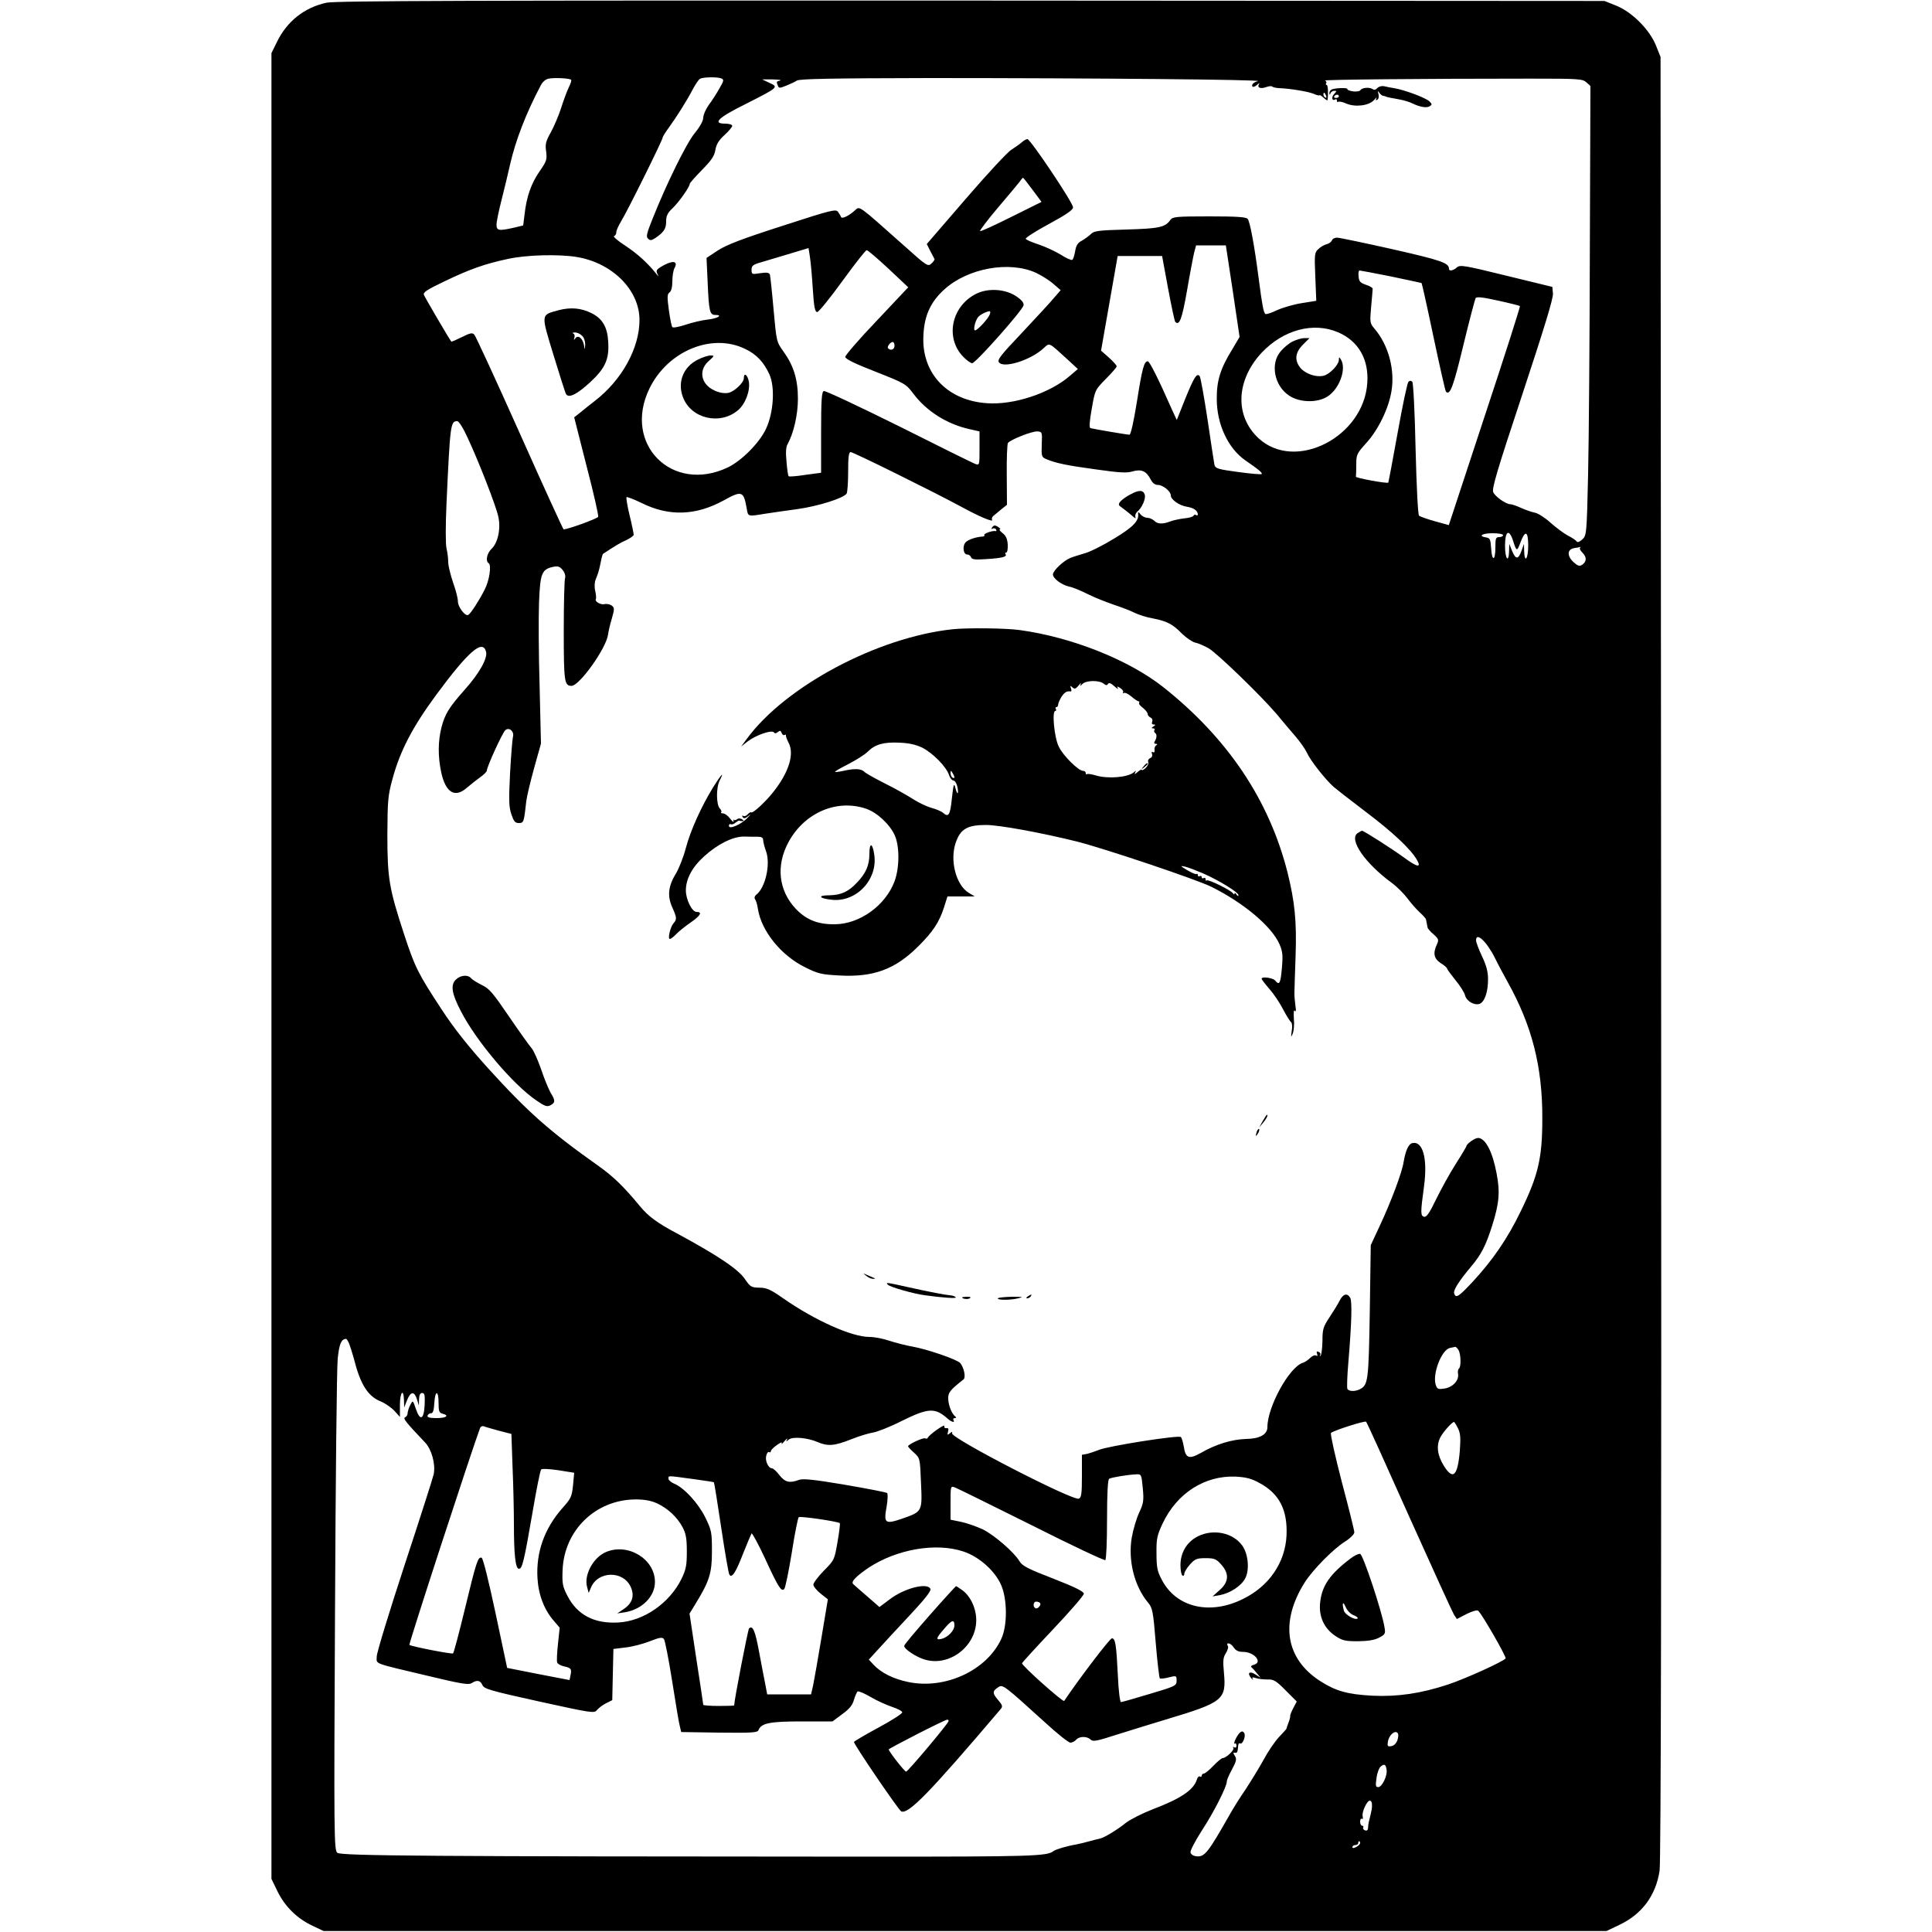 <?xml version="1.0" standalone="no"?>
<!DOCTYPE svg PUBLIC "-//W3C//DTD SVG 20010904//EN"
 "http://www.w3.org/TR/2001/REC-SVG-20010904/DTD/svg10.dtd">
<svg version="1.0" xmlns="http://www.w3.org/2000/svg"
 width="1000pt" height="1000pt" viewBox="0 0 1000 1000"
 preserveAspectRatio="xMidYMid meet">
<g transform="translate(0,1000) scale(0.1,-0.1)"
fill="#000000" stroke="none">
<path d="M1690 9986 c-115 -25 -204 -96 -256 -202 l-29 -59 0 -4725 0 -4725
32 -66 c39 -79 102 -140 181 -177 l57 -27 3320 0 3320 0 65 31 c119 56 190
152 210 281 7 47 10 1531 8 4728 l-3 4660 -24 60 c-33 82 -124 173 -206 206
l-60 24 -3280 2 c-2562 1 -3292 -1 -3335 -11z m1266 -399 c3 -3 -2 -19 -11
-37 -9 -18 -27 -66 -40 -107 -13 -41 -38 -99 -54 -128 -26 -46 -30 -61 -24
-100 5 -41 2 -50 -35 -103 -42 -61 -67 -130 -77 -223 l-7 -56 -50 -12 c-77
-17 -88 -15 -88 17 0 15 12 72 26 127 14 55 34 138 44 183 28 124 83 267 160
412 9 17 26 31 40 33 30 6 109 2 116 -6z m778 7 c14 -6 13 -12 -11 -53 -14
-25 -39 -64 -55 -85 -15 -21 -28 -51 -28 -65 0 -16 -17 -47 -44 -80 -43 -52
-145 -259 -219 -445 -29 -72 -34 -91 -23 -101 11 -11 18 -10 38 3 44 30 56 48
56 86 0 29 7 44 34 69 33 32 88 110 88 125 0 5 29 37 64 73 49 50 64 72 69
104 5 28 17 49 47 76 22 20 40 42 40 48 0 6 -16 11 -36 11 -69 0 -37 31 104
101 172 87 173 88 125 110 l-38 18 55 0 c30 -1 47 -3 38 -6 -20 -5 -20 -5 -12
-26 5 -14 10 -14 42 -1 20 8 46 20 57 27 15 9 179 12 685 13 837 0 1733 -8
1701 -16 -14 -3 -26 -11 -29 -18 -5 -16 10 -15 27 1 10 8 12 8 7 0 -10 -17 9
-24 37 -14 14 5 28 7 32 3 4 -4 19 -7 33 -8 57 -2 149 -17 180 -29 17 -8 32
-11 32 -8 0 3 9 -2 20 -12 11 -10 20 -16 21 -14 5 29 3 79 -4 79 -4 0 -6 4 -3
9 4 5 0 12 -6 14 -13 5 498 10 1059 10 254 0 274 -1 294 -19 l21 -19 -3 -845
c-1 -465 -5 -988 -9 -1163 -7 -312 -8 -318 -30 -339 -13 -12 -25 -17 -29 -11
-3 6 -24 20 -46 31 -22 12 -62 42 -89 66 -27 25 -63 48 -80 52 -17 3 -50 15
-73 25 -23 11 -48 19 -55 19 -23 0 -78 39 -89 62 -8 19 19 110 151 508 111
336 160 495 158 520 l-3 35 -238 58 c-219 54 -240 57 -256 43 -19 -17 -41 -21
-41 -8 0 31 -37 44 -292 102 -147 33 -276 60 -288 60 -11 0 -23 -6 -26 -14 -3
-8 -15 -17 -27 -20 -13 -3 -32 -14 -43 -25 -20 -18 -21 -27 -16 -143 l5 -125
-75 -12 c-40 -6 -98 -23 -127 -36 -29 -14 -56 -23 -61 -20 -10 6 -17 45 -35
183 -22 170 -45 295 -57 309 -8 10 -58 13 -199 13 -171 0 -189 -2 -201 -18
-27 -39 -59 -45 -228 -50 -145 -4 -167 -7 -183 -23 -10 -10 -31 -25 -46 -34
-22 -11 -31 -24 -36 -55 -4 -22 -10 -42 -15 -45 -5 -3 -32 9 -60 27 -29 18
-80 41 -115 53 -34 11 -64 24 -66 29 -2 5 52 40 121 77 90 49 125 73 124 86 0
24 -221 353 -236 353 -6 0 -20 -8 -30 -17 -11 -10 -35 -26 -53 -38 -19 -11
-125 -125 -236 -254 l-202 -234 18 -36 c11 -20 20 -39 22 -42 1 -4 -6 -14 -16
-23 -18 -17 -24 -13 -140 91 -242 215 -230 207 -255 185 -31 -29 -69 -47 -73
-35 -2 6 -9 18 -16 27 -11 15 -38 8 -287 -73 -209 -67 -289 -98 -334 -127
l-59 -39 6 -130 c6 -145 11 -165 38 -165 43 0 15 -18 -37 -24 -31 -3 -83 -16
-116 -27 -34 -11 -64 -17 -68 -12 -4 4 -12 44 -18 88 -9 67 -9 82 3 91 10 7
15 29 15 58 0 26 5 57 11 68 19 35 -4 42 -54 16 -38 -21 -43 -27 -35 -44 9
-18 8 -18 -7 1 -44 55 -95 101 -158 143 -39 25 -65 48 -59 50 7 2 12 11 12 20
0 10 12 35 25 57 31 49 215 421 215 433 0 5 15 29 33 53 39 54 93 139 124 199
13 24 29 48 36 52 14 9 89 11 111 2z m3130 -90 c3 -8 2 -12 -4 -9 -6 3 -10 10
-10 16 0 14 7 11 14 -7z m-1520 -486 l47 -63 -157 -78 c-86 -43 -158 -76 -161
-73 -3 3 39 58 93 122 55 64 105 125 113 135 7 11 15 19 16 19 2 0 24 -28 49
-62z m1037 -525 l35 -237 -39 -66 c-60 -97 -80 -161 -79 -255 0 -131 58 -255
148 -318 70 -48 90 -65 84 -71 -3 -2 -58 2 -122 11 -104 14 -117 18 -122 37
-2 11 -19 118 -36 236 -18 118 -36 219 -41 224 -15 16 -29 -7 -75 -120 l-43
-108 -25 54 c-71 161 -116 250 -125 250 -19 0 -29 -35 -56 -207 -17 -105 -32
-173 -39 -173 -14 0 -188 30 -202 34 -7 3 -5 34 7 101 17 97 17 97 73 154 31
31 56 60 56 65 0 5 -18 25 -40 45 l-41 36 43 245 43 245 115 0 115 0 31 -168
c17 -92 34 -170 37 -173 22 -22 35 15 61 162 15 88 32 176 37 197 l10 37 77 0
77 0 36 -237z m-2174 12 c6 -95 11 -120 23 -120 8 0 66 72 130 160 64 88 120
160 126 160 6 0 56 -43 113 -96 l102 -96 -163 -173 c-90 -94 -163 -179 -163
-187 0 -11 49 -35 157 -77 152 -60 157 -63 195 -113 68 -91 174 -158 290 -184
l53 -12 0 -88 c0 -88 0 -88 -23 -80 -13 5 -191 93 -396 196 -206 102 -380 184
-387 181 -11 -4 -14 -46 -14 -214 l0 -209 -82 -11 c-45 -7 -83 -10 -86 -7 -3
2 -8 36 -11 75 -5 49 -3 77 6 92 31 56 53 152 53 234 0 100 -22 171 -75 245
-36 50 -36 51 -51 217 -8 92 -17 173 -19 181 -4 10 -17 12 -50 7 -43 -7 -45
-6 -45 18 0 21 7 27 58 41 31 9 98 29 147 44 l90 27 7 -45 c4 -25 11 -100 15
-166z m-1223 165 c185 -30 326 -171 326 -326 0 -146 -91 -311 -231 -419 -28
-22 -64 -50 -79 -63 l-28 -22 64 -252 c36 -138 63 -256 60 -263 -3 -9 -156
-65 -179 -65 -2 0 -105 224 -227 498 -122 273 -228 503 -235 510 -10 11 -21 9
-65 -13 -28 -14 -53 -25 -54 -23 -12 15 -137 229 -142 242 -5 13 17 27 107 70
133 64 211 91 329 116 95 21 262 25 354 10z m2378 -82 c30 -14 71 -40 91 -58
l37 -32 -33 -38 c-17 -21 -92 -102 -165 -180 -114 -120 -132 -143 -121 -156
26 -32 166 13 231 74 32 29 23 33 125 -60 l52 -48 -42 -36 c-103 -89 -289
-151 -428 -141 -199 13 -331 146 -330 331 1 113 33 190 110 259 121 109 335
148 473 85z m1838 -19 c85 -18 156 -33 158 -34 2 -2 30 -127 62 -280 32 -152
61 -279 64 -282 21 -22 38 23 90 239 31 128 60 238 64 245 5 8 36 5 116 -13
60 -13 111 -26 113 -28 3 -2 -79 -258 -182 -569 l-186 -565 -72 20 c-40 11
-76 24 -82 29 -6 6 -13 148 -18 347 -4 193 -12 341 -17 346 -7 7 -14 6 -20 0
-6 -6 -31 -125 -56 -265 -25 -139 -47 -255 -48 -257 -7 -6 -171 24 -168 31 1
4 2 32 2 62 0 52 3 58 51 111 63 69 116 179 131 268 19 112 -15 239 -87 324
-25 29 -25 34 -18 114 4 46 8 88 8 93 0 6 -16 15 -35 21 -29 10 -36 17 -38 43
-2 17 0 31 5 31 4 0 78 -14 163 -31z m-274 -289 c105 -45 160 -140 151 -263
-19 -280 -373 -460 -562 -286 -125 115 -118 300 15 443 112 119 268 161 396
106z m-3069 -86 c59 -28 97 -69 126 -133 29 -66 21 -195 -17 -278 -33 -73
-126 -167 -198 -202 -289 -138 -547 121 -406 409 95 194 323 288 495 204z
m773 16 c0 -19 -20 -27 -33 -13 -8 7 11 33 24 33 5 0 9 -9 9 -20z m-2209 -477
c58 -124 146 -351 158 -406 14 -61 -1 -136 -35 -168 -24 -23 -32 -63 -15 -74
16 -9 4 -90 -20 -136 -27 -54 -70 -121 -84 -131 -15 -12 -55 39 -55 70 0 15
-11 59 -25 97 -13 39 -25 86 -25 105 0 19 -4 52 -9 72 -5 21 -5 122 0 230 19
416 21 428 56 428 8 0 31 -36 54 -87z m2971 -33 c-2 -63 -1 -66 25 -77 48 -20
103 -32 258 -53 120 -17 158 -19 187 -10 46 13 71 2 93 -40 10 -20 23 -30 38
-30 26 0 67 -33 67 -54 0 -22 44 -53 84 -59 36 -6 55 -20 56 -40 0 -5 -4 -6
-9 -3 -5 4 -11 2 -13 -3 -1 -5 -23 -12 -48 -14 -25 -3 -58 -10 -73 -16 -39
-15 -66 -14 -83 4 -9 8 -25 15 -36 15 -11 0 -27 8 -35 18 -10 13 -13 14 -12 2
5 -36 -27 -69 -125 -128 -57 -35 -125 -69 -152 -76 -27 -8 -60 -18 -74 -24
-34 -13 -90 -66 -90 -85 0 -21 44 -54 83 -63 18 -3 61 -21 97 -39 36 -18 97
-42 135 -55 39 -13 87 -31 108 -42 21 -10 63 -24 95 -29 71 -14 102 -29 150
-79 22 -21 52 -42 68 -46 16 -3 47 -17 69 -29 44 -25 271 -245 352 -340 27
-33 71 -85 97 -115 26 -30 53 -69 61 -87 16 -37 94 -137 138 -176 18 -15 92
-73 166 -129 137 -103 232 -192 264 -247 26 -44 4 -41 -64 9 -63 46 -210 140
-219 140 -3 0 -14 -6 -24 -13 -45 -33 39 -155 178 -257 26 -19 62 -55 81 -80
18 -25 47 -57 64 -73 17 -15 32 -32 32 -37 1 -6 3 -14 4 -20 1 -5 3 -14 4 -20
0 -5 14 -22 31 -36 27 -24 28 -29 17 -53 -21 -45 -15 -73 20 -96 18 -11 32
-23 33 -28 0 -4 20 -31 44 -61 24 -29 46 -64 49 -78 8 -30 47 -53 75 -44 26 9
45 63 44 130 0 36 -9 70 -31 116 -17 36 -31 73 -31 83 0 45 55 -6 98 -92 15
-31 44 -85 64 -121 127 -227 182 -440 181 -710 0 -204 -21 -294 -112 -480 -68
-141 -146 -254 -249 -365 -72 -77 -86 -86 -95 -61 -7 17 25 66 88 141 52 62
75 106 109 213 36 115 41 172 22 270 -21 112 -58 182 -96 182 -16 0 -60 -31
-60 -43 0 -2 -25 -45 -56 -93 -31 -49 -76 -131 -101 -182 -33 -69 -49 -92 -61
-90 -20 4 -20 20 -1 160 19 143 -7 235 -62 221 -19 -5 -34 -39 -44 -98 -8 -53
-64 -203 -123 -329 l-47 -101 -5 -345 c-6 -358 -9 -378 -50 -400 -25 -13 -57
-13 -66 1 -3 6 -1 68 5 137 17 201 20 314 10 334 -15 27 -37 22 -55 -14 -9
-18 -33 -57 -53 -87 -32 -48 -36 -61 -36 -122 -1 -38 -5 -72 -10 -76 -4 -5 -5
-3 -2 3 4 7 0 14 -8 17 -10 4 -12 1 -8 -10 4 -11 2 -14 -5 -9 -6 4 -20 -2 -31
-13 -10 -10 -27 -22 -38 -25 -70 -22 -183 -228 -183 -333 0 -38 -40 -60 -110
-61 -73 -2 -156 -27 -234 -72 -62 -35 -80 -28 -89 34 -4 22 -10 43 -15 48 -11
11 -380 -47 -425 -67 -18 -7 -44 -16 -59 -20 l-28 -5 0 -111 c0 -90 -3 -111
-16 -116 -32 -12 -662 313 -656 338 2 10 0 10 -12 0 -12 -10 -14 -9 -9 9 4 14
1 20 -8 18 -8 -2 -13 3 -11 11 3 13 -79 -45 -86 -61 -2 -5 -8 -6 -13 -3 -9 6
-89 -31 -89 -41 0 -3 14 -18 31 -33 31 -29 31 -29 36 -155 7 -150 7 -150 -96
-186 -90 -31 -98 -25 -82 61 6 35 7 67 3 71 -4 4 -103 23 -219 43 -160 27
-218 33 -238 25 -48 -18 -72 -12 -101 25 -14 19 -32 35 -38 35 -19 0 -37 39
-30 65 3 14 10 22 15 19 5 -3 9 -1 9 5 0 5 14 20 32 32 18 13 28 17 24 8 -4
-7 2 -3 14 11 12 14 18 18 14 10 -7 -13 -5 -13 9 -1 20 16 95 10 149 -13 53
-23 87 -20 173 14 42 17 93 32 113 35 21 3 88 29 149 60 138 68 172 70 237 13
21 -19 41 -24 31 -8 -3 6 0 10 7 10 8 0 9 3 3 8 -18 13 -36 57 -37 92 -1 32 9
45 79 100 13 10 3 61 -17 85 -15 18 -172 72 -247 85 -34 6 -88 20 -119 30 -31
11 -78 20 -104 20 -91 0 -281 85 -445 199 -67 47 -87 56 -125 56 -42 1 -47 5
-74 44 -35 52 -141 123 -356 239 -98 52 -145 87 -187 138 -86 104 -137 153
-215 209 -253 179 -366 279 -571 505 -104 115 -177 207 -241 305 -122 186
-138 217 -195 391 -77 235 -86 288 -86 514 1 178 3 203 27 290 39 144 104 268
224 431 169 229 243 293 260 225 8 -34 -35 -111 -109 -194 -82 -92 -104 -127
-122 -197 -18 -72 -19 -149 -1 -234 23 -104 71 -133 133 -78 21 18 53 43 71
56 17 12 32 27 32 33 0 19 81 197 96 209 20 17 47 -8 39 -35 -3 -12 -10 -97
-15 -189 -7 -141 -6 -175 7 -212 12 -36 19 -45 38 -45 26 0 27 4 39 113 3 26
22 104 41 173 l35 125 -7 297 c-5 163 -6 359 -3 434 6 151 14 171 73 184 25 5
34 2 49 -16 11 -13 16 -31 13 -41 -4 -10 -7 -133 -7 -274 0 -262 3 -285 40
-285 41 0 178 192 189 264 2 17 11 55 20 85 14 50 14 55 -1 67 -9 6 -26 10
-37 7 -20 -5 -52 14 -45 26 3 4 1 23 -3 42 -5 20 -4 45 2 59 14 36 16 40 26
88 4 23 10 44 12 45 65 43 90 58 122 72 20 10 37 22 37 27 0 6 -9 51 -21 100
-12 49 -19 92 -16 95 3 2 38 -11 79 -31 141 -70 280 -65 424 14 94 52 103 49
119 -42 7 -42 5 -42 89 -28 34 5 112 17 174 25 107 15 237 56 254 80 4 5 8 56
8 113 0 75 3 102 13 102 14 0 422 -202 567 -280 98 -54 175 -86 165 -70 -3 5
0 14 7 20 7 6 26 21 41 34 l29 23 -1 154 c-1 85 2 159 6 166 12 17 125 62 153
60 24 -2 25 -4 22 -67z m2388 -470 c0 -5 -9 -10 -20 -10 -18 0 -20 -7 -20 -55
0 -70 -18 -72 -22 -2 -3 45 -6 52 -25 55 -45 7 -22 22 32 22 30 0 55 -4 55
-10z m51 -27 c18 -58 21 -59 38 -13 25 68 41 63 41 -14 0 -69 -19 -95 -21 -28
l-1 37 -12 -34 c-17 -48 -30 -48 -49 -4 l-15 38 -1 -37 c-2 -66 -21 -41 -21
27 0 76 20 90 41 28z m347 -39 c-4 -3 3 -15 13 -25 23 -23 22 -47 -3 -63 -13
-8 -22 -5 -43 14 -35 32 -34 67 3 73 15 2 29 5 31 6 2 0 2 -2 -1 -5z m-6370
-4121 c6 -16 16 -48 23 -73 34 -136 73 -197 140 -224 22 -9 54 -31 70 -48 l29
-32 0 62 c0 66 19 89 21 25 l1 -38 15 38 c19 46 37 47 51 5 l10 -33 1 33 c1
22 6 32 16 32 13 0 15 -11 13 -62 -4 -77 -24 -85 -46 -19 -15 44 -15 44 -28
20 -7 -13 -13 -32 -14 -42 0 -10 -6 -20 -13 -23 -13 -5 4 -26 103 -130 34 -36
55 -111 45 -164 -4 -19 -72 -231 -151 -471 -79 -241 -144 -453 -144 -473 0
-41 -27 -31 268 -101 167 -40 207 -47 223 -37 28 18 45 15 56 -10 9 -20 41
-29 294 -85 274 -60 285 -62 299 -44 8 10 29 26 47 35 l32 16 3 133 3 132 65
8 c35 4 91 19 124 32 48 19 63 22 72 12 6 -6 25 -105 43 -218 18 -113 35 -219
40 -235 l7 -29 197 -3 c171 -2 198 0 203 13 14 36 58 45 223 45 l160 0 51 38
c37 27 53 47 60 74 6 20 15 40 19 43 5 3 36 -10 68 -29 32 -19 82 -41 111 -51
28 -9 52 -22 52 -28 0 -7 -56 -43 -125 -80 -69 -37 -125 -71 -125 -73 0 -14
233 -356 245 -360 38 -15 149 100 513 528 13 15 12 21 -12 49 -30 35 -30 46 1
66 23 16 29 11 244 -184 62 -57 120 -103 129 -103 10 0 23 7 30 15 16 19 57
19 75 1 12 -12 32 -8 137 26 68 21 182 57 253 78 297 89 313 102 300 243 -6
61 -4 79 10 100 9 15 14 31 11 36 -14 22 13 19 28 -4 12 -18 25 -25 49 -25 60
0 105 -55 56 -67 -11 -3 -17 -9 -12 -12 4 -3 17 -17 28 -31 l20 -24 -27 17
c-31 20 -44 8 -22 -19 9 -10 12 -13 8 -5 -5 10 -1 11 17 5 13 -4 40 -7 60 -7
31 1 44 -6 93 -56 l58 -58 -18 -34 c-10 -19 -17 -37 -16 -41 1 -4 -3 -20 -9
-35 -6 -15 -10 -29 -10 -30 0 -2 -17 -21 -39 -44 -21 -22 -57 -75 -80 -118
-23 -42 -65 -110 -93 -153 -29 -42 -64 -98 -79 -125 -117 -206 -133 -226 -177
-221 -15 2 -27 10 -29 20 -2 9 25 61 60 115 62 95 128 226 128 252 0 8 12 36
27 63 22 41 25 53 15 69 -10 15 -10 19 0 17 12 -3 14 3 17 38 0 8 5 13 10 10
12 -8 31 39 21 54 -10 17 -25 6 -44 -30 -8 -17 -10 -28 -5 -25 5 4 9 -1 9 -10
0 -10 -5 -13 -12 -9 -6 4 -8 3 -4 -4 6 -10 -38 -52 -56 -52 -5 0 -27 -18 -48
-40 -21 -22 -43 -40 -49 -40 -6 0 -11 -5 -11 -11 0 -5 -4 -8 -9 -4 -5 3 -13
-4 -16 -16 -17 -54 -84 -99 -229 -154 -54 -21 -117 -53 -140 -71 -40 -33 -111
-76 -131 -80 -5 -1 -30 -7 -55 -14 -25 -7 -56 -14 -70 -17 -48 -8 -105 -25
-117 -34 -32 -27 -117 -29 -958 -29 -2283 1 -2731 4 -2749 20 -17 13 -18 81
-12 1245 3 676 9 1268 14 1313 8 76 18 101 43 102 4 0 11 -12 17 -27z m5742
-32 c12 -24 13 -88 1 -95 -4 -3 -7 -16 -4 -28 5 -33 -27 -68 -70 -75 -32 -5
-38 -3 -45 17 -20 55 29 184 73 193 11 2 23 5 27 6 4 0 12 -8 18 -18z m-5280
-272 c0 -42 3 -52 20 -56 38 -10 20 -23 -31 -23 -36 0 -49 4 -46 13 2 6 10 12
18 12 10 0 15 15 17 53 4 67 22 68 22 1z m5024 -589 c120 -267 224 -495 232
-508 l15 -22 50 26 c33 16 55 22 61 16 22 -22 146 -238 141 -246 -10 -15 -205
-104 -298 -135 -139 -46 -260 -64 -390 -58 -131 7 -191 24 -272 76 -180 116
-209 305 -80 510 42 66 146 172 209 212 27 17 48 38 48 48 0 9 -29 126 -65
261 -35 135 -60 248 -56 253 12 12 176 65 182 58 4 -3 104 -224 223 -491z
m252 458 c13 -26 15 -48 10 -117 -11 -131 -35 -154 -82 -79 -34 54 -41 105
-19 148 14 28 61 80 71 80 2 0 11 -14 20 -32z m-4965 -13 l66 -17 6 -172 c4
-94 7 -227 7 -296 0 -157 8 -230 26 -230 17 0 26 35 70 290 20 118 40 219 45
224 4 5 42 3 90 -4 l81 -13 -6 -65 c-6 -59 -11 -69 -56 -119 -92 -105 -136
-227 -128 -362 5 -86 35 -164 85 -221 l30 -35 -9 -84 c-5 -46 -7 -90 -4 -96 2
-7 18 -16 35 -20 37 -8 41 -13 34 -46 l-5 -25 -161 31 -162 32 -60 283 c-36
169 -65 285 -72 287 -19 7 -28 -21 -87 -266 -30 -123 -57 -226 -61 -229 -5 -5
-212 35 -226 44 -5 3 322 1006 366 1123 3 7 11 11 18 9 6 -3 42 -13 78 -23z
m3334 -297 c6 -65 4 -79 -19 -128 -14 -30 -31 -88 -38 -128 -20 -119 13 -252
85 -338 22 -26 26 -45 39 -207 8 -97 18 -180 21 -184 4 -3 24 -1 47 5 39 10
40 9 40 -17 0 -26 -5 -29 -140 -69 -76 -23 -143 -42 -148 -42 -5 0 -13 62 -16
138 -8 162 -13 192 -31 192 -10 0 -161 -197 -247 -324 -5 -8 -218 181 -218
195 0 3 72 82 160 175 88 93 160 176 160 185 0 11 -45 34 -158 78 -130 50
-161 66 -175 90 -28 47 -132 137 -192 166 -31 14 -81 32 -111 38 l-54 11 0 88
c0 87 0 87 23 79 13 -5 191 -93 396 -195 204 -103 376 -184 382 -181 5 4 9 92
9 210 0 138 4 206 11 211 12 7 96 21 141 23 26 1 26 -1 33 -71z m-2331 47 c60
-8 110 -16 111 -17 2 -2 19 -107 38 -235 19 -128 38 -237 42 -243 13 -21 33
10 71 108 21 53 41 100 44 105 3 4 35 -55 70 -130 68 -148 84 -173 99 -158 6
6 23 90 39 187 15 98 32 181 36 185 6 7 204 -22 213 -31 2 -2 -3 -46 -12 -97
-16 -93 -17 -95 -71 -149 -30 -31 -54 -63 -54 -72 0 -9 17 -30 37 -46 l38 -30
-33 -198 c-18 -110 -38 -220 -43 -246 l-11 -48 -113 0 -114 0 -10 53 c-6 28
-20 104 -32 167 -20 109 -33 140 -52 121 -6 -6 -77 -373 -77 -398 0 -2 -36 -3
-80 -3 -44 0 -80 3 -80 6 0 3 -16 111 -36 239 l-35 233 30 49 c73 119 86 160
86 273 0 100 -2 109 -34 175 -37 75 -109 153 -160 175 -17 7 -31 19 -31 26 0
17 -9 17 124 -1z m2935 -21 c103 -55 146 -140 140 -272 -7 -140 -90 -262 -225
-328 -172 -86 -347 -44 -421 100 -23 43 -27 64 -27 136 -1 76 3 93 32 155 74
157 219 249 378 242 54 -3 82 -10 123 -33z m-3119 -105 c55 -25 105 -71 133
-124 17 -32 22 -57 22 -125 0 -73 -4 -93 -28 -143 -62 -125 -195 -218 -327
-225 -124 -7 -212 39 -263 138 -25 49 -28 63 -25 135 9 206 172 363 378 364
45 0 79 -6 110 -20z m1588 -250 c80 -27 160 -98 193 -171 33 -73 34 -211 2
-280 -75 -164 -291 -264 -482 -224 -78 16 -141 48 -180 90 l-24 26 54 59 c30
33 103 112 163 176 71 76 106 120 102 130 -13 36 -136 5 -212 -54 l-52 -39
-63 55 c-35 30 -68 59 -73 64 -13 12 16 41 79 84 147 97 351 132 493 84z m395
-266 c9 -9 -13 -34 -24 -27 -14 8 -11 34 4 34 8 0 17 -3 20 -7z m-473 -611 c0
-11 -211 -262 -220 -262 -8 0 -90 105 -90 115 0 5 290 154 303 154 4 1 7 -3 7
-7z m2323 -99 c-6 -17 -18 -29 -32 -31 -19 -3 -21 0 -17 25 6 32 35 58 49 44
6 -6 6 -20 0 -38z m-56 -154 c5 -30 -24 -89 -43 -89 -14 0 -15 7 -9 48 3 26
14 53 22 59 19 15 26 11 30 -18z m-76 -176 c1 -10 0 -22 -1 -28 -2 -13 -10
-45 -15 -65 -2 -8 -4 -23 -4 -32 -1 -11 -6 -15 -16 -12 -8 4 -12 10 -9 15 3 5
0 9 -5 9 -6 0 -11 9 -11 21 0 11 4 18 9 15 5 -4 7 2 4 13 -5 21 22 81 37 81 6
0 11 -8 11 -17z m-61 -203 c0 -5 -9 -14 -20 -20 -14 -7 -20 -7 -20 0 0 5 7 10
15 10 8 0 15 5 15 10 0 6 2 10 5 10 3 0 5 -4 5 -10z"/>
<path d="M7129 9544 c-7 -8 -16 -11 -23 -6 -16 12 -55 9 -64 -4 -4 -7 -21 -9
-39 -7 -18 3 -31 8 -29 12 5 8 -68 6 -83 -3 -6 -4 -11 -13 -10 -19 0 -9 2 -9
6 1 2 6 11 12 20 12 12 0 12 -2 -1 -16 -16 -16 -12 -39 5 -29 5 4 9 1 9 -6 0
-7 3 -10 6 -6 4 3 23 0 42 -9 48 -20 117 -11 144 18 11 13 16 17 12 9 -5 -9
-3 -12 5 -7 7 4 9 17 6 29 -5 17 -4 19 4 7 6 -8 15 -16 21 -16 5 -1 11 -2 13
-4 3 -2 26 -7 72 -15 22 -4 51 -13 65 -20 39 -19 74 -25 90 -15 13 8 13 11 -1
25 -17 18 -130 60 -180 68 -19 3 -44 8 -56 11 -12 2 -27 -2 -34 -10z m-199
-42 c0 -5 -7 -9 -15 -9 -8 0 -12 4 -9 9 3 4 9 8 15 8 5 0 9 -4 9 -8z"/>
<path d="M2890 8394 c-91 -25 -91 -16 -25 -232 32 -105 61 -196 65 -202 14
-22 55 -2 123 60 80 74 101 120 95 212 -4 75 -30 119 -86 147 -54 27 -109 32
-172 15z m122 -131 c11 -10 17 -28 17 -47 -2 -29 -2 -29 -6 -4 -6 36 -31 57
-45 37 -8 -11 -9 -11 -5 3 3 9 1 19 -6 22 -7 2 -3 5 7 5 11 1 28 -6 38 -16z"/>
<path d="M5052 8479 c-127 -64 -161 -226 -68 -324 18 -19 40 -35 48 -35 18 0
262 275 266 300 2 13 -10 28 -39 47 -57 38 -146 43 -207 12z m71 -106 c-7 -22
-64 -83 -76 -83 -11 0 0 50 16 69 10 12 42 29 59 30 4 1 5 -7 1 -16z"/>
<path d="M6692 8233 c-18 -8 -46 -31 -62 -50 -57 -64 -35 -180 43 -231 54 -36
144 -38 197 -5 63 39 101 145 70 193 -8 13 -10 13 -10 -2 0 -26 -48 -76 -80
-83 -40 -9 -95 11 -120 42 -31 39 -26 79 14 119 l34 34 -26 0 c-15 0 -42 -8
-60 -17z"/>
<path d="M3613 8139 c-76 -37 -108 -117 -78 -195 42 -111 191 -146 284 -68 39
32 65 102 57 149 -7 36 -26 49 -26 17 0 -22 -47 -67 -78 -75 -34 -8 -85 10
-112 38 -36 38 -33 90 8 126 30 27 31 29 10 29 -13 0 -42 -9 -65 -21z"/>
<path d="M5849 7440 c-19 -10 -42 -26 -50 -36 -12 -15 -11 -19 10 -33 13 -9
35 -27 49 -39 15 -14 23 -18 19 -9 -3 9 1 21 9 28 25 20 46 69 39 89 -8 25
-30 25 -76 0z"/>
<path d="M5134 7268 c-4 -6 -3 -8 4 -4 6 3 14 2 17 -4 4 -6 3 -10 -2 -9 -15 4
-63 -13 -58 -20 2 -4 -1 -8 -8 -8 -33 -2 -71 -14 -87 -28 -20 -18 -15 -65 6
-65 8 0 17 -6 20 -14 4 -12 21 -14 77 -10 83 5 110 12 102 25 -4 5 -2 9 3 9 6
0 9 19 8 41 -2 30 -9 46 -27 60 -13 10 -19 19 -14 19 11 0 -15 20 -27 20 -4 0
-10 -5 -14 -12z"/>
<path d="M4930 6743 c-390 -42 -866 -296 -1065 -568 l-29 -39 36 28 c43 32
124 60 134 45 4 -6 11 -6 20 2 11 9 15 8 20 -5 3 -9 10 -13 15 -10 5 3 8 2 7
-3 -1 -4 5 -21 14 -38 30 -57 2 -150 -76 -250 -39 -51 -108 -115 -117 -110 -4
3 -12 -2 -19 -10 -7 -8 -17 -12 -23 -8 -6 4 -7 1 -3 -6 6 -9 13 -8 29 5 15 13
14 10 -3 -8 -32 -35 -97 -63 -97 -43 0 8 4 12 9 9 5 -3 16 0 25 8 9 7 18 12
20 11 1 -2 9 -3 16 -3 8 0 7 3 -3 10 -9 5 -19 5 -26 -1 -7 -5 -14 -6 -16 -2
-3 4 -3 1 -1 -7 2 -8 -6 -3 -18 13 -11 15 -28 27 -37 27 -8 0 -13 3 -9 6 3 4
0 12 -7 19 -19 19 -20 109 -1 145 26 51 9 33 -32 -32 -62 -100 -119 -226 -143
-317 -12 -46 -35 -104 -50 -130 -41 -66 -47 -117 -21 -176 25 -56 25 -63 7
-84 -17 -20 -31 -81 -19 -81 5 0 20 11 33 25 13 14 47 41 76 61 50 35 61 54
29 54 -23 0 -55 64 -55 111 0 59 32 120 94 176 70 64 149 103 206 103 25 -1
57 -1 73 -1 19 0 27 -5 27 -17 0 -9 7 -37 16 -61 22 -66 -4 -182 -49 -220 -11
-8 -14 -18 -9 -25 5 -6 12 -29 15 -51 18 -114 120 -241 245 -302 66 -33 84
-37 175 -42 177 -10 289 31 408 149 78 77 110 126 135 203 l18 57 70 0 71 0
-31 19 c-66 40 -99 168 -67 260 24 70 60 91 156 91 69 0 287 -40 472 -86 142
-36 622 -197 697 -235 166 -83 309 -203 350 -295 17 -39 19 -58 13 -125 -7
-80 -13 -91 -35 -64 -12 14 -70 22 -70 9 0 -3 17 -26 38 -50 21 -23 54 -71 72
-106 18 -35 38 -66 43 -69 5 -4 7 -24 3 -45 -5 -34 -4 -36 5 -14 6 14 9 49 6
78 -2 33 0 48 5 40 6 -8 7 2 3 27 -3 22 -6 54 -5 70 0 17 3 102 6 189 6 177
-4 278 -42 431 -95 374 -308 692 -641 957 -179 142 -475 260 -746 297 -74 10
-269 12 -347 4z m783 -282 c11 -9 17 -9 22 -1 5 8 15 4 33 -12 14 -13 22 -17
18 -10 -7 11 -4 11 12 1 12 -7 18 -17 15 -23 -3 -5 -1 -6 4 -3 6 4 23 -5 39
-18 16 -14 33 -25 37 -25 5 0 6 -4 3 -8 -3 -5 6 -16 20 -26 13 -11 24 -24 24
-31 0 -7 7 -15 15 -19 8 -3 12 -12 9 -21 -4 -9 -1 -15 7 -15 11 0 11 -3 -1
-10 -11 -7 -11 -10 -2 -10 7 0 11 -4 7 -9 -3 -5 -1 -12 4 -15 10 -7 9 -25 -2
-43 -5 -8 -3 -13 5 -13 9 0 10 -3 2 -8 -6 -4 -10 -15 -8 -25 1 -10 -2 -14 -9
-10 -6 4 -8 0 -4 -10 3 -9 -1 -18 -10 -21 -8 -4 -13 -12 -10 -20 3 -8 -3 -22
-14 -32 -10 -9 -19 -13 -19 -9 0 4 -10 0 -22 -11 -13 -12 -18 -13 -13 -4 7 13
6 13 -7 2 -32 -26 -133 -34 -195 -16 -22 7 -44 10 -47 7 -3 -4 -6 -1 -6 5 0 7
-6 12 -14 12 -24 0 -104 79 -126 126 -23 46 -36 184 -18 184 5 0 6 5 3 10 -3
6 -2 10 3 10 5 0 9 6 9 13 0 7 8 25 17 40 17 25 28 31 48 28 4 0 5 7 1 17 -5
14 -4 15 8 4 11 -10 17 -8 32 10 10 13 15 16 11 8 -6 -13 -4 -13 10 1 20 18
87 19 109 0z m-939 -331 c54 -28 123 -97 138 -141 5 -16 16 -29 23 -29 7 0 16
-14 20 -31 9 -41 0 -48 -10 -7 -7 28 -10 20 -18 -54 -9 -88 -17 -100 -46 -75
-9 8 -36 19 -61 26 -25 7 -68 28 -96 46 -28 18 -93 55 -144 80 -51 26 -100 53
-107 61 -17 16 -51 17 -108 4 -22 -5 -41 -7 -43 -5 -2 2 29 20 69 40 40 21 85
49 100 64 38 38 82 51 165 47 49 -2 84 -10 118 -26z m166 -153 c0 -5 -4 -5
-10 -2 -5 3 -10 14 -10 23 0 15 2 15 10 2 5 -8 10 -19 10 -23z m-457 -163 c56
-19 122 -80 148 -137 26 -58 25 -169 -1 -239 -47 -125 -180 -221 -309 -222
-89 -1 -148 23 -204 82 -87 94 -101 221 -37 341 82 154 251 227 403 175z
m1745 -335 c86 -38 182 -98 182 -112 0 -7 -4 -6 -10 3 -5 8 -10 11 -10 5 0 -6
-4 -5 -8 1 -10 16 -128 74 -136 67 -3 -4 -6 -1 -6 6 0 7 -4 9 -10 6 -5 -3 -10
-1 -10 5 0 6 -4 8 -10 5 -5 -3 -10 -1 -10 5 0 6 -3 9 -8 6 -4 -2 -25 7 -47 20
-38 23 -38 24 -10 18 17 -4 58 -20 93 -35z"/>
<path d="M5919 6033 c-13 -16 -12 -17 4 -4 9 7 17 15 17 17 0 8 -8 3 -21 -13z"/>
<path d="M4500 5580 c0 -58 -18 -100 -64 -148 -44 -47 -82 -65 -143 -66 -63 0
-55 -16 11 -23 128 -15 241 105 221 234 -9 62 -25 64 -25 3z"/>
<path d="M2359 4929 c-28 -28 -21 -72 27 -164 80 -155 269 -378 389 -460 45
-31 56 -35 74 -26 26 14 26 25 1 65 -10 18 -33 72 -49 121 -17 48 -39 98 -49
109 -11 12 -63 85 -117 164 -83 122 -103 146 -140 163 -24 12 -49 27 -56 35
-17 21 -56 17 -80 -7z"/>
<path d="M6536 4198 l-18 -33 21 25 c18 22 26 40 18 40 -1 0 -11 -15 -21 -32z"/>
<path d="M6506 4145 c-9 -26 -7 -32 5 -12 6 10 9 21 6 23 -2 3 -7 -2 -11 -11z"/>
<path d="M4484 3396 c11 -9 27 -16 35 -15 14 0 14 1 1 6 -8 3 -24 10 -35 15
-20 9 -20 9 -1 -6z"/>
<path d="M4596 3350 c12 -12 131 -46 189 -54 94 -13 169 -18 162 -11 -4 5 -15
9 -25 10 -34 3 -109 18 -214 41 -121 27 -126 28 -112 14z"/>
<path d="M5320 3290 c-9 -6 -10 -10 -3 -10 6 0 15 5 18 10 8 12 4 12 -15 0z"/>
<path d="M4980 3285 c0 -8 29 -12 39 -5 9 5 4 8 -13 8 -14 0 -26 -2 -26 -3z"/>
<path d="M5165 3280 c-6 -10 66 -10 105 0 30 7 26 8 -33 8 -37 -1 -70 -4 -72
-8z"/>
<path d="M6990 1933 c-107 -81 -148 -141 -157 -228 -8 -72 21 -134 78 -172 37
-25 52 -28 118 -28 54 1 86 6 110 19 31 16 33 21 27 54 -13 81 -111 377 -126
379 -8 2 -31 -9 -50 -24z m16 -293 c15 -6 24 -13 21 -17 -12 -11 -65 19 -71
40 -11 41 -5 52 9 19 8 -18 26 -37 41 -42z"/>
<path d="M6200 2048 c-57 -29 -90 -84 -90 -150 0 -26 5 -50 10 -53 6 -3 10 1
10 9 0 9 13 30 29 48 26 29 35 33 81 33 46 0 55 -4 81 -33 42 -47 40 -90 -8
-132 l-37 -33 39 7 c53 10 111 48 131 88 22 43 15 125 -16 168 -48 67 -150 88
-230 48z"/>
<path d="M3135 1966 c-65 -28 -114 -120 -96 -181 l8 -30 11 26 c36 90 171 91
208 2 19 -45 6 -83 -40 -113 l-31 -21 40 6 c89 15 155 82 155 157 0 119 -141
204 -255 154z"/>
<path d="M4813 1641 c-73 -83 -133 -154 -133 -160 0 -17 62 -58 107 -71 127
-38 266 69 266 204 0 61 -30 125 -72 155 -16 12 -31 21 -33 21 -1 0 -63 -67
-135 -149z m127 -54 c0 -27 -34 -62 -67 -70 -31 -7 -29 3 13 51 40 48 54 52
54 19z"/>
</g>
</svg>
